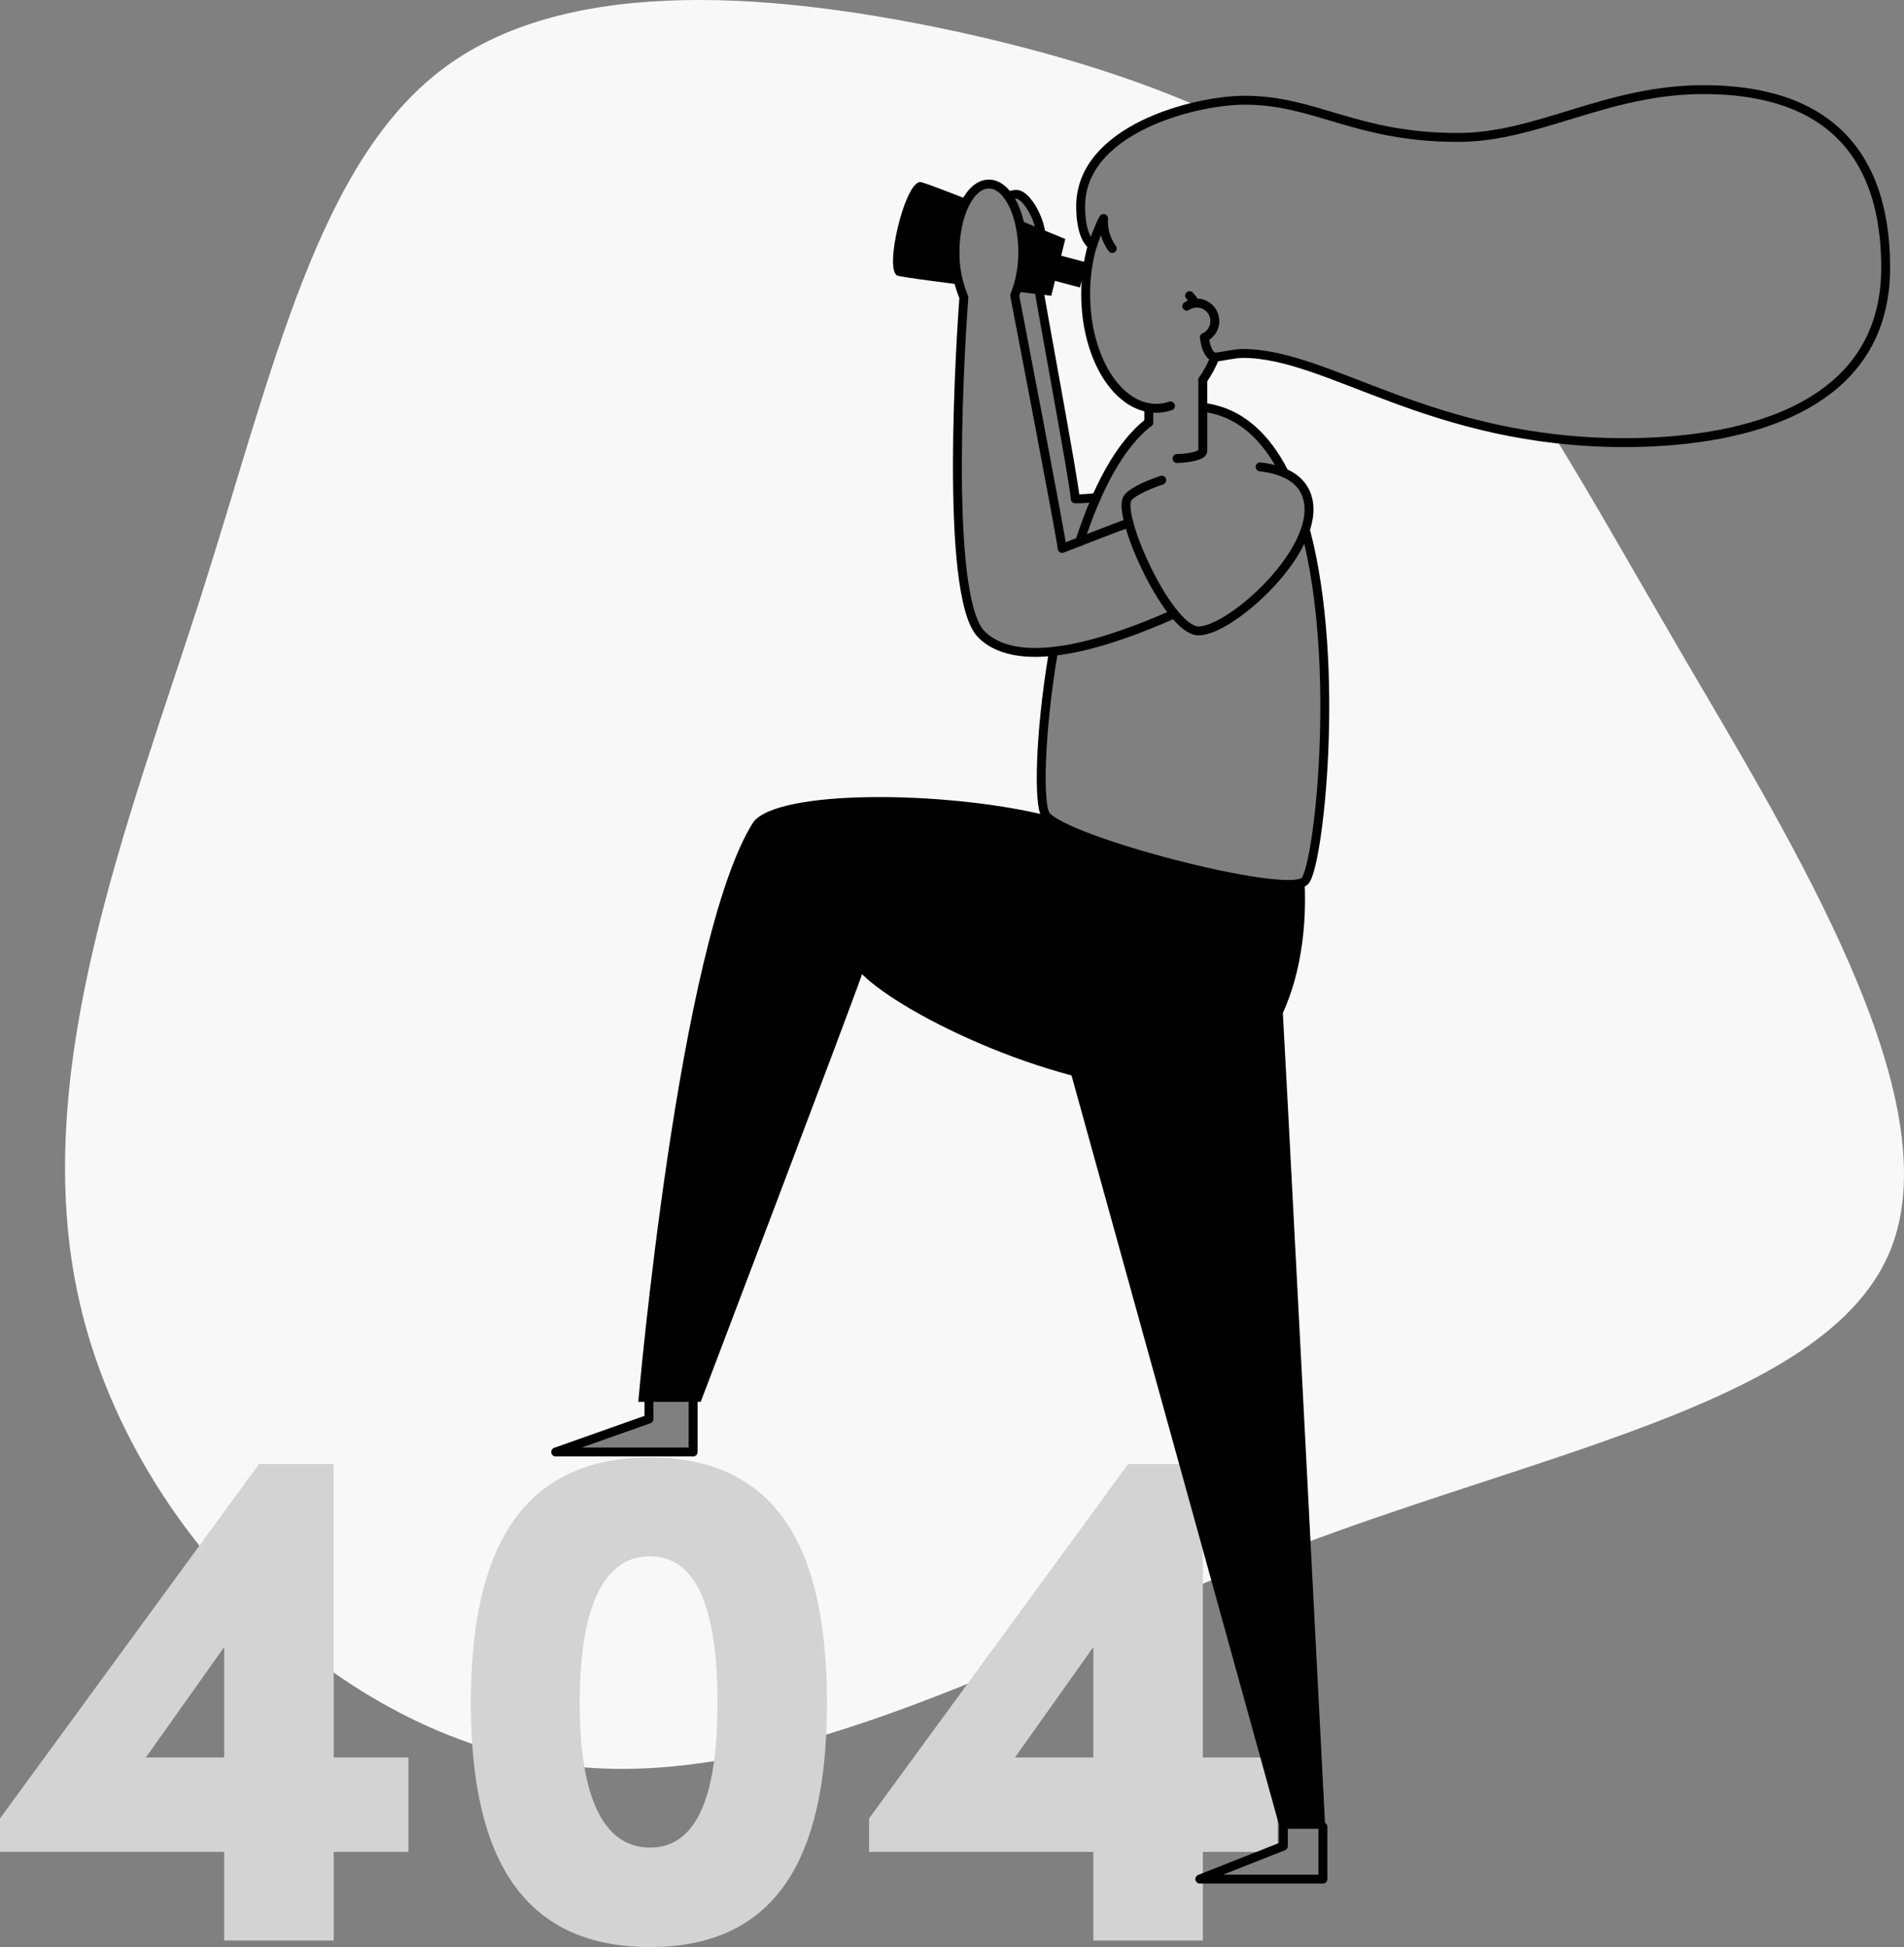 <svg width="535" height="547" viewBox="0 0 535 547" fill="none" xmlns="http://www.w3.org/2000/svg">
<rect x="0" y="0" width="535" height="547" fill="#808080" stroke="none"/>
<g clip-path="url(#clip0)">
<path d="M298.702 153.976L291.437 116.063L285.251 82.675V82.629C285.197 82.756 285.15 82.89 285.097 83.011C285.855 86.933 298.165 150.833 298.434 154.076L298.702 153.976Z" fill="#F8F8F8"/>
<path d="M287.137 74.766V74.718C287.14 74.756 287.14 74.795 287.137 74.833V74.766Z" fill="#F8F8F8"/>
<path d="M472.192 183.045C458.989 160.389 447.866 140.606 437.192 123.281C394.853 118.48 370.413 99.309 349.199 99.309C346.731 99.309 342.893 100.316 341.437 100.316L338.217 106.359L338.311 114.679L343.296 115.619L350.004 119.199L354.761 123.637L360.584 132.313L360.188 132.575C363.053 133.683 365.307 135.389 366.575 137.866C368.232 141.09 368.091 144.877 366.77 148.805C377.027 187.242 370.372 244.407 366.542 247.583C360.745 252.391 298.95 236.168 293.818 229.01C291.685 226.055 292.121 205.836 295.952 183.166L296.441 182.931C288.022 183.938 280.461 182.931 275.718 178.197C264.903 167.372 270.203 91.499 270.794 83.515C269.082 79.469 268.237 75.109 268.311 70.716C268.352 60.227 272.598 51.706 277.858 51.706C280.199 51.706 282.346 53.405 284.003 56.212L283.332 54.6H285.801L288.397 56.332L291.752 62.423L292.584 67.076L292.329 83.642L302.137 140.116L308.095 139.532L311.12 132.817L317.675 123.604L322.807 118.01V114.464C312.851 112.759 305.096 99.127 305.096 82.568C305.096 81.319 305.136 80.084 305.223 78.875L305.787 71.77L306.833 69.427C306.88 69.245 306.927 69.064 306.981 68.889C306.209 68.466 303.626 66.089 303.626 57.897C303.626 41.781 321.445 33.119 336.386 29.761C316.514 21.166 294.274 14.498 269.781 9.079C219.834 -1.759 160.843 -7.434 125.139 18.802C89.435 45.038 77.03 102.834 56.649 166.942C36.12 231.044 7.621 301.438 22.333 365.707C36.885 429.816 94.788 487.787 158.24 495.912C221.692 504.037 290.625 462.337 363.865 434.57C437.105 406.803 514.632 393.152 531.337 350.827C548.042 308.502 504.059 237.491 472.192 183.045ZM194.756 407.925H156.14L182.345 398.651V393.232H194.756V407.925Z" fill="#F8F8F8"/>
<path d="M310 62.369C309.996 62.033 310.014 61.696 310.054 61.362C308.826 63.417 307.229 68.077 306.968 68.937L307.015 69.037L310 62.369Z" fill="#F8F8F8"/>
<path d="M114.774 520.267H93.776V545.16H62.989V520.267H0V510.866L72.777 411.309H93.776V493.743H114.774V520.267ZM62.989 493.743V462.726L40.977 493.743H62.989Z" fill="#D3D3D3"/>
<path d="M132.305 478.439C132.305 439.875 143.515 409.469 182.621 409.469C221.532 409.469 232.36 439.875 232.36 478.439C232.36 516.802 221.559 547 182.621 547C143.515 547 132.305 516.802 132.305 478.439ZM201.613 478.439C201.613 455.179 197.125 437.223 182.654 437.223C167.975 437.223 162.883 455.179 162.883 478.439C162.883 501.492 167.975 519.045 182.654 519.045C197.125 519.072 201.613 501.492 201.613 478.439Z" fill="#D3D3D3"/>
<path d="M358.988 520.267H337.989V545.16H307.209V520.267H244.2V510.866L316.991 411.309H337.989V493.743H358.988V520.267ZM307.209 493.743V462.726L285.191 493.743H307.209Z" fill="#D3D3D3"/>
<path d="M359.692 271.428C360.269 276.921 372.392 513.767 372.392 513.767H359.692L297.938 290.761L359.692 271.428Z" fill="black"/>
<path d="M366.569 247.597C368.173 279.956 354.4 306.461 330.483 306.461C297.65 306.461 254.183 285.51 242.222 273.685C239.236 282.522 196.89 393.83 196.89 393.83H179.354C179.354 393.83 190.591 264.23 211.656 230.99C218.587 221.751 265.273 222.093 293.846 229.023C316.528 243.386 358.74 249.799 366.569 247.597Z" fill="black"/>
<path d="M283.333 55.198C284.074 54.749 284.939 54.547 285.802 54.62C288.371 54.801 292.571 61.597 292.571 67.097C292.571 72.596 291.021 74.665 291.491 78.66C291.961 82.655 302.124 136.832 302.124 140.136C304.116 140.14 306.107 140.012 308.082 139.753" stroke="black" stroke-width="2.5" stroke-linecap="round" stroke-linejoin="round"/>
<path d="M337.976 114.438C348.253 115.593 355.653 122.603 360.886 132.864" stroke="black" stroke-width="2.5" stroke-miterlimit="10" stroke-linecap="round"/>
<path d="M303.393 152.149C308.089 137.645 314.489 125.034 322.794 118.675" stroke="black" stroke-width="2.5" stroke-miterlimit="10" stroke-linecap="round"/>
<path d="M366.796 148.819C377.054 187.255 370.399 244.421 366.568 247.597C360.772 252.405 298.977 236.181 293.845 229.023C291.712 226.068 292.148 205.849 295.978 183.179" stroke="black" stroke-width="2.5" stroke-miterlimit="10" stroke-linecap="round"/>
<path d="M317.192 146.898C314.462 147.825 298.448 154.076 298.448 154.076C298.18 150.853 285.869 86.926 285.111 83.011C286.664 79.104 287.433 74.928 287.372 70.723C287.372 60.227 283.112 51.706 277.859 51.706C272.606 51.706 268.352 60.227 268.352 70.723C268.278 75.116 269.123 79.476 270.834 83.522C270.244 91.513 264.944 167.386 275.759 178.204C286.788 189.243 313.013 180.003 329.973 172.449" stroke="black" stroke-width="2.5" stroke-linecap="round" stroke-linejoin="round"/>
<path d="M305.3 73.73L295.25 71.059L293.385 78.088L303.436 80.759L305.3 73.73Z" fill="black"/>
<path d="M354.07 131.158C359.806 131.83 364.516 133.844 366.602 137.873C374.177 152.592 344.182 179.11 335.883 177.136C327.584 175.162 314.2 145.522 316.702 140.203C317.413 138.679 321.217 136.658 326.443 134.892" stroke="black" stroke-width="2.5" stroke-miterlimit="10" stroke-linecap="round"/>
<path d="M322.794 118.675V114.511" stroke="black" stroke-width="2.5" stroke-linecap="round" stroke-linejoin="round"/>
<path d="M337.976 106.729V126.726C337.976 127.935 334.4 128.707 330.724 128.821" stroke="black" stroke-width="2.5" stroke-linecap="round" stroke-linejoin="round"/>
<path d="M341.437 100.302C340.527 102.568 339.366 104.723 337.976 106.729" stroke="black" stroke-width="2.5" stroke-linecap="round" stroke-linejoin="round"/>
<path d="M328.899 114.041C327.603 114.482 326.243 114.709 324.874 114.713C313.925 114.713 305.056 100.35 305.056 82.635C305.035 78.009 305.669 73.404 306.941 68.957" stroke="black" stroke-width="2.5" stroke-linecap="round" stroke-linejoin="round"/>
<path d="M338.432 94.796C338.821 98.456 340.203 100.302 341.437 100.302C342.893 100.302 346.731 99.295 349.199 99.295C373.445 99.295 401.917 124.349 456.54 124.349C485.073 124.349 529.847 117.144 529.847 75.202C529.847 52.552 521.703 25.181 478.652 25.181C451.314 25.181 432.16 38.611 409.699 38.611C380.852 38.611 369.728 28.156 349.796 28.156C335.601 28.156 303.653 36.389 303.653 57.958C303.653 66.15 306.216 68.527 307.008 68.95C307.269 68.077 308.866 63.43 310.094 61.375C309.878 64.386 310.739 67.376 312.522 69.809" stroke="black" stroke-width="2.5" stroke-linecap="round" stroke-linejoin="round"/>
<path d="M334.26 83.052C334.822 83.692 335.346 84.364 335.83 85.066" stroke="black" stroke-width="2.5" stroke-linecap="round" stroke-linejoin="round"/>
<path d="M333.461 86.013C334.293 85.445 335.278 85.143 336.285 85.147C337.437 85.146 338.554 85.538 339.452 86.258C340.351 86.979 340.977 87.984 341.227 89.109C341.477 90.234 341.336 91.41 340.828 92.444C340.32 93.478 339.475 94.308 338.432 94.796" stroke="black" stroke-width="2.5" stroke-linecap="round" stroke-linejoin="round"/>
<path d="M287.372 70.723C287.414 74.533 286.799 78.322 285.554 81.923C291.263 82.595 295.396 83.085 295.396 83.085L299.334 67.15C299.334 67.15 293.51 64.726 286.258 61.778C287.014 64.699 287.389 67.706 287.372 70.723Z" fill="black"/>
<path d="M268.352 70.723C268.352 64.793 269.694 59.502 271.841 56.017C265.581 53.552 260.315 51.551 258.819 51.175C254.465 50.101 248.085 76.43 252.318 77.485C254.029 77.908 261.388 78.895 269.553 79.929C268.742 76.928 268.338 73.832 268.352 70.723Z" fill="black"/>
<path d="M194.756 393.232V407.925H156.141L182.352 398.651V393.232" stroke="black" stroke-width="2.5" stroke-linecap="round" stroke-linejoin="round"/>
<path d="M371.721 513.21V527.903H337.131L360.605 518.629V513.21" stroke="black" stroke-width="2.5" stroke-linecap="round" stroke-linejoin="round"/>
</g>
<defs>
<clipPath id="clip0">
<rect width="535" height="547" fill="white"/>
</clipPath>
</defs>
</svg>
